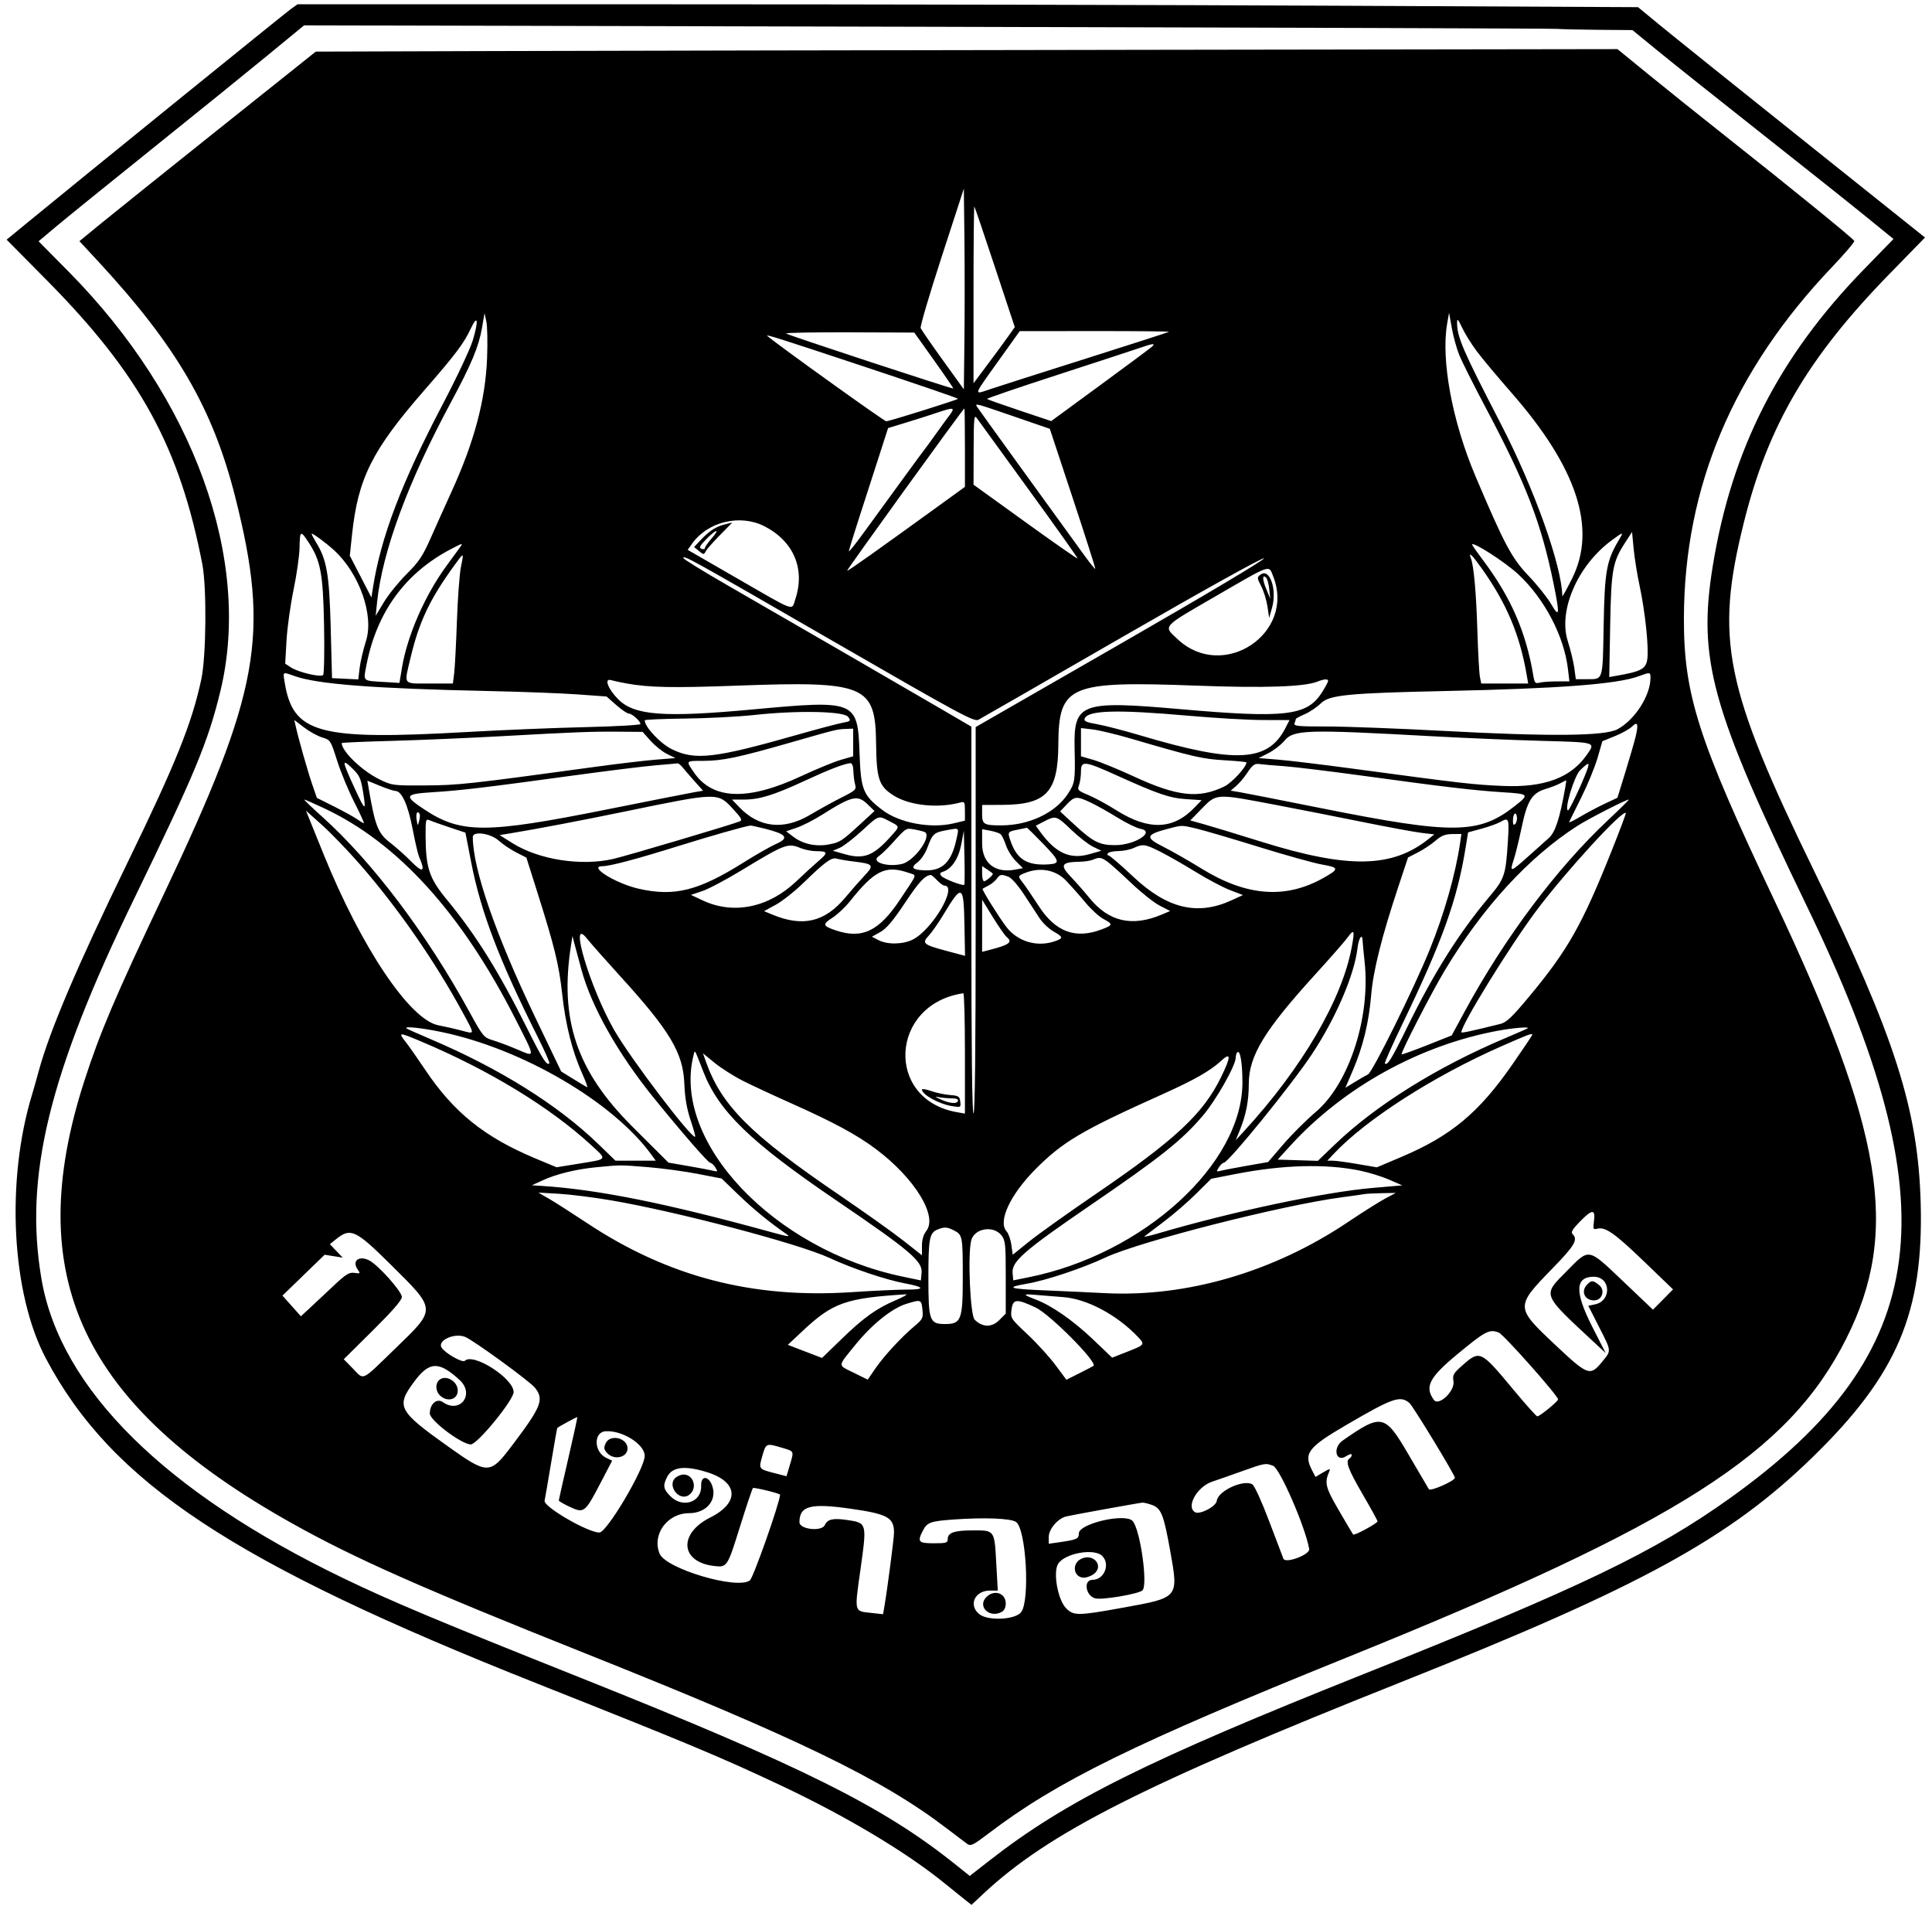 <svg id="svg" version="1.1" xmlns="http://www.w3.org/2000/svg" xmlns:xlink="http://www.w3.org/1999/xlink" width="400" height="395.996" viewBox="0, 0, 400,395.996"><g id="svgg"><path id="path0" d="M60.193 1.891 C 58.982 2.753,17.361 36.491,5.493 46.230 L 1.373 49.611 9.737 58.065 C 28.968 77.503,37.196 92.532,41.889 116.796 C 42.823 121.626,42.699 135.854,41.681 140.601 C 39.704 149.818,36.408 157.994,26.248 178.884 C 16.009 199.935,10.290 213.366,8.037 221.647 C 7.548 223.445,6.933 225.617,6.670 226.474 C 1.169 244.412,2.375 267.757,9.498 281.201 C 23.147 306.967,48.160 323.503,111.457 348.604 C 142.423 360.883,148.966 363.619,161.641 369.582 C 175.122 375.926,187.580 383.364,195.506 389.803 C 197.439 391.374,199.499 393.031,200.083 393.486 L 201.145 394.314 203.465 392.137 C 217.047 379.392,236.707 369.436,290.768 347.927 C 339.767 328.431,358.022 318.437,375.246 301.677 C 392.790 284.605,398.274 271.722,397.657 249.037 C 397.129 229.647,392.340 214.679,375.798 180.723 C 356.987 142.109,355.009 132.342,361.077 108.046 C 366.061 88.094,374.322 74.004,391.155 56.748 L 398.551 49.166 373.205 28.921 C 359.265 17.786,345.897 7.058,343.499 5.079 L 339.139 1.483 276.948 1.186 C 242.744 1.023,180.297 0.890,138.178 0.890 L 61.599 0.890 60.193 1.891 M322.358 5.977 C 323.337 6.055,327.253 6.144,331.059 6.174 L 337.981 6.229 343.295 10.579 C 346.218 12.971,355.818 20.617,364.627 27.570 C 373.437 34.522,383.206 42.294,386.336 44.842 L 392.026 49.473 385.891 55.775 C 368.331 73.812,358.558 92.971,354.627 117.062 C 351.462 136.458,354.253 146.574,374.073 187.542 C 404.151 249.716,400.221 280.050,358.191 310.114 C 342.634 321.242,327.318 328.601,282.612 346.428 C 237.455 364.435,220.698 372.779,204.841 385.153 L 200.774 388.326 197.718 385.878 C 182.802 373.931,165.935 365.540,120.133 347.279 C 90.718 335.551,81.082 331.509,71.209 326.756 C 34.132 308.908,12.483 287.488,8.595 264.806 C 4.955 243.568,10.077 222.482,27.682 186.228 C 40.344 160.153,43.063 153.618,45.619 143.110 C 52.240 115.890,40.156 82.470,14.203 56.230 L 7.988 49.946 11.669 46.854 C 13.694 45.154,22.558 37.976,31.368 30.903 C 40.178 23.831,50.890 15.165,55.172 11.646 L 62.959 5.248 191.769 5.541 C 262.614 5.703,321.379 5.899,322.358 5.977 M102.656 10.570 L 65.380 10.684 45.482 26.559 C 34.538 35.291,23.528 44.119,21.014 46.177 L 16.445 49.919 20.124 53.886 C 36.555 71.601,44.075 84.513,48.732 103.003 C 55.906 131.486,53.797 143.173,33.918 185.095 C 23.836 206.356,20.689 213.750,17.445 223.804 C 4.393 264.255,16.898 290.917,60.340 315.267 C 73.373 322.572,87.193 328.700,121.468 342.372 C 165.040 359.752,182.691 368.300,195.940 378.436 C 197.848 379.896,199.781 381.358,200.237 381.685 C 200.974 382.214,201.458 381.979,204.677 379.529 C 218.865 368.729,234.824 360.894,278.989 343.046 C 347.762 315.255,370.306 300.857,382.252 277.097 C 393.399 254.928,389.963 234.058,367.289 186.207 C 351.569 153.033,348.590 143.724,348.635 127.920 C 348.711 100.751,358.834 76.771,379.295 55.287 C 381.915 52.536,383.992 50.102,383.909 49.877 C 383.741 49.420,371.069 39.110,357.057 28.031 C 351.950 23.993,344.872 18.323,341.327 15.429 L 334.883 10.169 237.408 10.313 C 183.797 10.392,123.159 10.507,102.656 10.570 M199.674 70.362 L 199.555 80.596 195.205 74.564 C 192.813 71.247,190.747 68.250,190.614 67.903 C 190.481 67.557,192.438 60.921,194.964 53.158 L 199.555 39.043 199.674 49.586 C 199.740 55.384,199.740 64.733,199.674 70.362 M206.000 55.326 L 210.101 67.715 208.631 69.786 C 207.823 70.926,205.900 73.540,204.359 75.596 L 201.557 79.335 201.557 60.950 C 201.557 50.839,201.634 42.649,201.728 42.751 C 201.822 42.853,203.744 48.512,206.000 55.326 M100.846 74.082 C 100.506 82.810,98.207 91.440,93.438 101.891 C 92.154 104.705,90.225 108.994,89.151 111.421 C 87.513 115.123,86.716 116.315,84.200 118.818 C 82.551 120.459,80.431 123.078,79.490 124.639 L 77.779 127.475 78.064 124.712 C 79.153 114.161,84.461 99.786,93.370 83.261 C 97.548 75.510,99.133 71.720,99.783 67.929 L 100.314 64.835 100.693 66.567 C 100.902 67.519,100.971 70.901,100.846 74.082 M302.093 73.415 C 302.626 74.761,305.139 79.769,307.676 84.545 C 315.961 100.135,319.116 108.331,321.663 120.871 C 322.972 127.317,322.882 128.026,321.136 125.030 C 320.352 123.685,318.233 121.037,316.427 119.146 C 312.985 115.544,311.452 112.663,305.471 98.554 C 300.663 87.210,298.307 74.483,299.624 66.963 L 300.014 64.739 300.569 67.853 C 300.874 69.566,301.560 72.069,302.093 73.415 M97.892 70.433 C 97.365 72.195,94.570 78.142,91.680 83.648 C 83.103 99.991,78.832 111.236,77.191 121.798 L 76.898 123.685 74.659 119.351 L 72.421 115.017 72.896 110.567 C 74.133 98.993,77.053 93.172,87.818 80.825 C 94.281 73.412,96.026 71.099,97.450 68.058 C 98.901 64.959,99.142 66.253,97.892 70.433 M305.775 72.747 C 306.877 74.216,310.079 78.044,312.891 81.254 C 326.548 96.847,330.656 109.429,325.473 119.784 C 324.372 121.984,323.467 123.613,323.464 123.405 C 323.347 117.062,317.651 101.127,310.685 87.653 C 302.833 72.466,301.662 69.751,301.673 66.771 C 301.676 65.847,301.877 66.054,302.725 67.853 C 303.301 69.077,304.674 71.279,305.775 72.747 M193.377 74.578 C 195.623 77.731,197.417 80.359,197.365 80.416 C 197.215 80.581,163.107 69.365,162.759 69.037 C 162.587 68.875,168.488 68.766,175.871 68.793 L 189.294 68.844 193.377 74.578 M242.010 68.689 C 241.908 68.781,234.116 71.295,224.694 74.276 C 215.273 77.256,206.388 80.092,204.950 80.578 C 201.533 81.732,201.423 82.113,206.600 74.874 L 211.123 68.547 226.659 68.534 C 235.204 68.527,242.112 68.596,242.010 68.689 M178.957 75.902 C 189.711 79.473,198.439 82.465,198.353 82.552 C 198.074 82.831,184.095 87.208,183.484 87.208 C 183.070 87.208,161.548 71.775,158.880 69.564 C 158.314 69.095,161.141 69.987,178.957 75.902 M238.471 71.789 C 238.113 72.118,233.280 75.712,227.730 79.777 L 217.641 87.167 211.092 84.973 C 207.491 83.766,204.458 82.693,204.352 82.587 C 204.247 82.482,210.733 80.263,218.766 77.656 C 226.798 75.049,234.472 72.536,235.818 72.072 C 238.758 71.057,239.335 70.995,238.471 71.789 M210.011 86.238 L 217.353 88.765 222.127 103.197 C 224.753 111.135,226.842 117.689,226.769 117.762 C 226.696 117.835,225.728 116.647,224.619 115.121 C 216.037 103.319,202.557 84.658,202.284 84.205 C 201.813 83.420,201.861 83.433,210.011 86.238 M196.564 85.984 C 195.962 86.780,194.687 88.532,193.730 89.878 C 192.774 91.224,191.750 92.625,191.456 92.992 C 190.973 93.595,187.372 98.520,178.754 110.364 C 177.102 112.634,175.751 114.326,175.751 114.123 C 175.751 113.920,176.631 111.035,177.707 107.711 C 178.783 104.388,180.610 98.731,181.766 95.141 L 183.868 88.614 187.707 87.441 C 189.819 86.796,192.647 85.895,193.993 85.439 C 197.530 84.239,197.836 84.304,196.564 85.984 M199.778 92.660 L 199.778 100.783 195.662 103.765 C 181.556 113.987,175.518 118.269,175.391 118.143 C 175.256 118.007,199.427 84.549,199.666 84.542 C 199.727 84.540,199.778 88.193,199.778 92.660 M213.049 101.446 C 218.653 109.155,223.178 115.532,223.105 115.618 C 223.032 115.704,218.155 112.300,212.267 108.054 L 201.561 100.334 201.582 92.992 C 201.601 86.544,201.680 85.759,202.232 86.541 C 202.577 87.030,207.445 93.737,213.049 101.446 M158.275 108.942 C 164.318 112.040,166.744 117.766,164.667 124.027 C 163.863 126.450,164.951 126.833,152.870 119.870 L 142.379 113.822 143.300 112.527 C 146.546 107.969,153.247 106.365,158.275 108.942 M150.067 108.552 C 148.278 108.977,146.846 109.903,145.077 111.779 L 143.703 113.237 144.704 114.060 C 145.677 114.862,145.716 114.862,146.156 114.060 C 146.404 113.607,147.751 112.086,149.149 110.679 C 150.547 109.271,151.649 108.141,151.597 108.166 C 151.544 108.191,150.856 108.365,150.067 108.552 M147.321 111.473 C 146.561 112.338,145.940 113.232,145.940 113.461 C 145.940 113.689,145.625 113.756,145.241 113.608 C 144.681 113.393,144.876 112.997,146.221 111.620 C 148.324 109.466,149.184 109.351,147.321 111.473 M63.773 112.091 C 66.397 116.055,66.882 118.585,67.091 129.406 C 67.197 134.873,67.109 139.521,66.895 139.735 C 66.378 140.252,61.766 139.162,60.241 138.163 L 59.047 137.380 59.321 132.583 C 59.472 129.945,60.130 125.213,60.783 122.069 C 61.435 118.924,61.992 115.002,62.019 113.352 C 62.077 109.858,62.225 109.751,63.773 112.091 M69.123 113.863 C 74.377 118.635,77.464 127.339,75.784 132.639 C 75.210 134.448,74.614 136.989,74.459 138.284 L 74.178 140.640 71.460 140.509 L 68.743 140.378 68.469 129.922 C 68.179 118.846,67.668 115.886,65.413 112.225 C 64.920 111.424,64.516 110.649,64.516 110.504 C 64.516 110.186,67.352 112.253,69.123 113.863 M335.074 111.943 C 332.601 116.135,332.220 118.320,332.019 129.477 C 331.809 141.104,331.972 140.584,328.533 140.594 L 326.255 140.601 325.953 138.322 C 325.786 137.069,325.172 134.536,324.587 132.694 C 322.576 126.362,326.659 117.008,333.687 111.849 C 336.206 110.000,336.219 110.001,335.074 111.943 M339.441 121.159 C 340.611 126.599,341.404 134.136,341.053 136.477 C 340.752 138.484,339.799 138.994,334.664 139.890 L 333.177 140.150 333.368 129.586 C 333.578 117.934,333.865 116.332,336.453 112.347 L 337.898 110.122 338.229 113.596 C 338.412 115.506,338.957 118.910,339.441 121.159 M95.160 113.408 C 94.824 113.869,93.603 115.541,92.445 117.122 C 87.970 123.238,84.344 131.531,83.228 138.203 L 82.699 141.367 79.503 141.173 C 74.966 140.896,75.197 141.121,75.878 137.629 C 78.002 126.745,83.836 118.706,93.211 113.745 C 95.859 112.344,95.946 112.329,95.160 113.408 M314.371 118.905 C 319.776 123.953,323.829 131.691,324.627 138.487 L 324.928 141.046 322.308 141.052 C 320.867 141.055,319.251 141.175,318.716 141.319 C 317.868 141.546,317.707 141.359,317.458 139.866 C 315.966 130.892,312.824 123.660,307.119 116.065 C 305.834 114.355,304.783 112.858,304.783 112.738 C 304.783 111.949,311.657 116.370,314.371 118.905 M95.431 117.353 C 95.142 118.760,94.768 123.815,94.599 128.587 C 94.431 133.359,94.175 138.215,94.030 139.377 L 93.767 141.491 88.930 141.491 C 83.314 141.491,83.627 141.916,85.001 136.151 C 86.778 128.698,88.961 124.083,93.998 117.130 C 96.090 114.242,96.070 114.239,95.431 117.353 M306.715 117.575 C 311.946 124.932,314.652 131.343,316.106 139.822 L 316.392 141.491 311.533 141.491 L 306.674 141.491 306.400 140.118 C 306.249 139.363,306.010 135.008,305.870 130.441 C 305.629 122.605,305.131 117.108,304.516 115.505 C 303.974 114.093,304.776 114.848,306.715 117.575 M172.314 132.628 C 198.669 147.839,201.678 149.467,202.570 148.998 C 203.114 148.712,216.551 140.986,232.429 131.830 C 249.259 122.125,261.464 115.346,261.695 115.577 C 261.925 115.807,249.560 123.173,232.046 133.238 L 202.002 150.505 202.002 190.491 C 202.002 216.853,201.851 230.478,201.557 230.478 C 201.264 230.478,201.112 216.839,201.112 190.451 L 201.112 150.423 195.884 147.364 C 189.393 143.566,163.089 128.338,150.726 121.220 C 145.650 118.298,141.496 115.735,141.494 115.525 C 141.488 114.859,142.490 115.415,172.314 132.628 M263.578 119.253 C 268.322 131.110,253.223 141.116,243.836 132.335 C 240.801 129.496,240.391 129.961,251.728 123.396 C 263.338 116.673,262.643 116.916,263.578 119.253 M261.000 118.935 C 260.219 119.505,260.224 119.597,261.130 121.373 C 261.648 122.388,262.228 124.276,262.418 125.569 L 262.764 127.920 263.361 125.819 C 264.431 122.050,262.889 117.553,261.000 118.935 M262.786 121.971 L 262.988 123.915 262.157 121.913 C 261.331 119.925,261.330 118.772,262.154 119.596 C 262.391 119.832,262.675 120.901,262.786 121.971 M61.012 139.957 C 65.740 141.637,77.448 142.537,101.224 143.049 C 108.076 143.197,116.359 143.512,119.631 143.748 L 125.580 144.179 127.591 145.950 C 128.698 146.923,129.875 147.720,130.207 147.720 C 130.871 147.720,132.592 149.276,132.592 149.877 C 132.592 150.084,127.436 150.374,121.135 150.522 C 114.833 150.669,103.971 151.114,96.997 151.512 C 65.818 153.288,60.635 151.876,58.918 141.138 C 58.574 138.990,58.463 139.052,61.012 139.957 M341.713 140.327 C 341.713 143.985,338.458 149.047,334.874 150.964 C 332.234 152.376,320.914 152.484,299.042 151.308 C 289.644 150.803,278.760 150.389,274.856 150.389 C 268.566 150.389,267.789 150.309,268.028 149.686 C 268.177 149.298,268.298 148.907,268.298 148.816 C 268.298 148.726,269.151 148.274,270.194 147.813 C 271.237 147.351,272.719 146.345,273.488 145.576 C 275.198 143.866,279.171 143.475,299.221 143.045 C 322.889 142.538,334.835 141.625,339.266 139.987 C 341.658 139.102,341.713 139.110,341.713 140.327 M129.700 141.475 C 134.397 142.330,139.268 142.426,152.716 141.928 C 179.115 140.951,181.245 141.833,181.384 153.800 C 181.471 161.274,181.957 162.733,185.007 164.667 C 188.293 166.751,194.187 167.377,198.776 166.130 C 199.707 165.878,199.778 166.000,199.778 167.868 L 199.778 169.878 197.491 170.427 C 192.679 171.581,186.187 170.361,182.637 167.636 C 178.669 164.590,178.229 163.488,177.962 155.951 C 177.574 145.017,177.244 144.880,155.951 146.849 C 137.411 148.563,131.352 148.111,128.005 144.764 C 125.902 142.661,125.023 140.368,126.479 140.785 C 127.027 140.941,128.476 141.252,129.700 141.475 M274.972 140.958 C 274.972 141.155,274.394 142.228,273.688 143.342 C 270.617 148.184,266.184 148.708,244.439 146.803 C 223.669 144.982,222.272 145.503,222.485 154.988 C 222.635 161.647,222.565 162.105,221.065 164.370 C 218.465 168.295,213.024 170.857,207.284 170.857 C 203.688 170.857,203.337 170.645,203.337 168.473 L 203.338 166.630 207.453 166.613 C 216.638 166.576,219.050 164.002,219.115 154.167 C 219.198 141.821,221.254 140.945,247.831 141.935 C 261.787 142.455,270.051 142.177,272.758 141.097 C 274.137 140.546,274.972 140.494,274.972 140.958 M175.589 148.387 C 176.211 149.232,176.147 149.296,174.329 149.645 C 173.276 149.847,169.210 150.925,165.295 152.040 C 147.865 157.006,143.861 157.466,139.030 155.053 C 136.669 153.874,133.472 150.450,133.484 149.115 C 133.486 148.960,137.240 148.793,141.827 148.746 C 146.414 148.699,152.870 148.364,156.174 148.003 C 165.084 147.028,174.730 147.219,175.589 148.387 M246.058 148.160 C 251.561 148.647,258.519 149.047,261.522 149.050 L 266.981 149.055 266.126 150.723 C 262.518 157.759,255.817 158.095,236.095 152.232 C 232.700 151.222,228.659 150.176,227.115 149.907 C 224.924 149.526,224.364 149.273,224.563 148.754 C 225.229 147.018,231.270 146.851,246.058 148.160 M66.717 152.660 C 68.409 153.166,68.461 153.247,69.797 157.461 C 70.544 159.819,72.148 163.697,73.361 166.080 C 74.574 168.462,75.464 170.412,75.338 170.412 C 75.212 170.412,74.578 170.036,73.929 169.577 C 73.279 169.118,71.140 167.937,69.175 166.952 L 65.602 165.161 64.630 162.336 C 63.699 159.630,61.777 152.856,61.208 150.274 L 60.937 149.046 62.967 150.595 C 64.083 151.447,65.771 152.376,66.717 152.660 M338.628 152.530 C 338.349 153.677,337.389 156.984,336.496 159.878 L 334.872 165.139 332.175 166.410 C 330.691 167.109,328.399 168.328,327.080 169.118 C 325.762 169.909,324.768 170.373,324.872 170.150 C 324.975 169.927,326.121 167.616,327.419 165.014 C 328.716 162.413,330.222 158.744,330.765 156.861 L 331.753 153.437 334.369 152.374 C 335.807 151.790,337.396 150.899,337.900 150.396 C 339.061 149.235,339.276 149.866,338.628 152.530 M176.641 153.695 L 176.641 156.555 174.082 157.294 C 172.675 157.701,168.992 159.214,165.898 160.658 C 154.862 165.808,147.580 165.573,143.706 159.943 C 141.968 157.415,141.894 157.510,145.606 157.501 C 149.609 157.491,152.785 156.826,163.515 153.751 C 173.262 150.958,173.277 150.954,175.195 150.886 L 176.641 150.834 176.641 153.695 M234.112 152.887 C 247.009 156.669,248.949 157.118,253.504 157.377 C 256.012 157.520,258.065 157.721,258.065 157.826 C 258.065 158.773,255.056 162.043,253.484 162.804 C 248.165 165.378,243.729 164.884,234.705 160.712 C 231.524 159.241,227.770 157.704,226.363 157.297 L 223.804 156.555 223.804 153.634 L 223.804 150.712 226.214 150.995 C 227.539 151.151,231.093 152.002,234.112 152.887 M134.709 153.363 C 135.625 154.388,137.155 155.609,138.110 156.078 L 139.847 156.930 135.886 157.243 C 133.707 157.416,128.320 158.048,123.915 158.649 C 96.889 162.335,94.943 162.549,88.098 162.587 C 81.342 162.624,81.147 162.599,78.551 161.326 C 74.942 159.556,70.745 155.520,70.745 153.819 C 70.745 153.723,75.400 153.519,81.090 153.365 C 86.780 153.211,96.941 152.779,103.671 152.404 C 119.291 151.535,122.407 151.415,128.258 151.463 L 133.045 151.502 134.709 153.363 M296.774 152.419 C 303.259 152.776,313.320 153.198,319.132 153.357 C 330.594 153.670,330.370 153.602,328.543 156.237 C 325.245 160.996,319.740 163.050,311.235 162.695 C 305.083 162.439,302.819 162.178,280.089 159.116 C 273.726 158.259,266.736 157.416,264.556 157.243 L 260.591 156.929 262.608 155.904 C 263.718 155.340,265.177 154.219,265.852 153.413 C 267.847 151.027,270.119 150.954,296.774 152.419 M75.149 163.829 C 75.844 168.039,75.642 167.987,73.534 163.410 C 70.786 157.445,70.705 156.916,72.860 158.986 C 74.420 160.485,74.691 161.060,75.149 163.829 M141.384 158.918 C 141.810 159.449,142.923 160.738,143.859 161.784 L 145.560 163.685 143.859 163.970 C 142.923 164.127,134.722 165.744,125.633 167.563 C 100.494 172.595,95.435 172.589,87.785 167.516 C 83.587 164.732,83.777 164.357,89.562 163.994 C 95.408 163.627,100.540 163.018,118.354 160.578 C 125.573 159.589,133.382 158.622,135.706 158.429 C 138.031 158.236,140.085 158.050,140.271 158.016 C 140.457 157.981,140.958 158.387,141.384 158.918 M176.685 159.622 C 176.709 160.539,176.872 161.791,177.047 162.403 C 177.340 163.430,177.125 163.635,174.221 165.094 C 172.493 165.963,169.586 167.564,167.760 168.654 C 162.310 171.906,157.169 171.367,153.083 167.114 L 151.550 165.517 154.003 165.517 C 157.237 165.517,160.168 164.612,166.630 161.618 C 171.721 159.259,174.871 158.048,176.085 157.983 C 176.429 157.965,176.658 158.590,176.685 159.622 M231.146 160.485 C 239.720 164.366,242.122 165.190,245.524 165.419 L 248.778 165.638 247.304 167.174 C 242.877 171.783,237.804 171.947,231.074 167.696 C 229.196 166.511,226.608 165.105,225.323 164.572 C 223.155 163.674,223.017 163.527,223.396 162.529 C 223.620 161.938,223.804 160.651,223.804 159.669 C 223.804 157.421,224.561 157.505,231.146 160.485 M265.851 158.604 C 268.053 158.762,275.562 159.676,282.536 160.634 C 298.959 162.889,305.256 163.631,311.123 164.002 C 316.605 164.348,316.685 164.436,313.683 166.809 C 306.221 172.707,300.954 172.774,273.637 167.316 C 265.195 165.629,257.502 164.118,256.543 163.959 L 254.799 163.669 255.927 162.702 C 256.547 162.170,257.523 161.034,258.094 160.178 C 259.377 158.256,259.737 158.001,260.915 158.177 C 261.427 158.253,263.648 158.445,265.851 158.604 M328.063 160.733 C 326.887 163.627,324.888 167.742,324.658 167.742 C 323.786 167.742,325.916 160.638,327.145 159.446 C 329.210 157.442,329.331 157.612,328.063 160.733 M81.869 163.730 C 83.172 163.757,84.453 166.574,85.412 171.524 C 85.933 174.216,86.534 176.819,86.747 177.308 C 88.165 180.571,87.586 180.852,84.965 178.172 C 83.874 177.056,81.943 175.340,80.675 174.359 C 78.268 172.496,77.639 170.882,76.337 163.226 L 76.061 161.603 78.631 162.659 C 80.045 163.241,81.502 163.722,81.869 163.730 M324.081 162.959 C 322.920 169.493,322.010 172.283,320.646 173.494 C 319.875 174.178,317.865 175.974,316.180 177.483 C 312.705 180.597,312.511 180.628,313.412 177.924 C 313.769 176.851,314.500 173.871,315.037 171.301 C 316.192 165.763,317.187 164.160,319.982 163.327 C 321.044 163.011,322.414 162.481,323.026 162.150 C 323.637 161.819,324.183 161.540,324.238 161.531 C 324.293 161.521,324.223 162.164,324.081 162.959 M151.712 167.402 C 153.506 169.341,153.752 169.795,153.136 170.039 C 151.336 170.753,129.843 177.132,127.030 177.788 C 120.370 179.341,111.587 177.979,106.118 174.546 L 103.448 172.870 105.673 172.502 C 111.417 171.552,120.339 169.852,129.477 167.968 C 148.632 164.017,148.581 164.018,151.712 167.402 M264.294 166.649 C 268.576 167.462,276.485 169.019,281.869 170.109 C 287.253 171.199,292.848 172.233,294.304 172.407 L 296.950 172.722 295.861 173.600 C 288.294 179.702,279.195 179.872,261.174 174.249 C 256.160 172.684,250.793 171.050,249.248 170.619 L 246.439 169.833 248.581 167.634 C 251.942 164.182,251.454 164.212,264.294 166.649 M179.608 166.480 L 181.060 167.887 178.112 170.596 C 174.212 174.179,173.913 174.371,171.522 174.817 C 168.920 175.303,166.207 174.708,164.261 173.224 L 162.765 172.083 164.934 171.348 C 166.127 170.945,168.484 169.742,170.173 168.675 C 176.382 164.754,177.547 164.483,179.608 166.480 M225.806 166.131 C 227.030 166.708,229.520 168.106,231.340 169.236 C 233.161 170.367,235.322 171.419,236.144 171.573 C 239.291 172.163,234.950 174.950,230.883 174.950 C 227.648 174.950,226.336 174.295,222.524 170.780 L 219.482 167.975 220.851 166.524 C 222.481 164.796,222.907 164.762,225.806 166.131 M67.095 167.309 C 82.335 174.450,95.518 188.955,106.667 210.847 C 110.951 219.259,110.932 218.863,106.962 217.183 C 105.274 216.468,103.038 215.631,101.993 215.322 C 100.170 214.782,99.974 214.541,97.145 209.382 C 88.270 193.194,77.050 178.346,66.633 169.005 C 64.494 167.087,62.863 165.517,63.008 165.517 C 63.154 165.517,64.993 166.323,67.095 167.309 M332.933 169.763 C 322.313 179.717,311.487 194.169,303.221 209.427 L 300.558 214.341 295.444 216.370 C 292.632 217.486,290.267 218.335,290.189 218.257 C 289.929 217.998,296.403 205.411,299.121 200.890 C 306.996 187.791,316.480 177.456,326.585 170.960 C 328.823 169.522,336.646 165.517,337.219 165.517 C 337.353 165.517,335.424 167.428,332.933 169.763 M74.461 178.865 C 82.349 187.889,90.039 198.964,95.812 209.611 C 98.356 214.304,98.372 214.078,95.551 213.328 C 94.266 212.986,92.112 212.496,90.765 212.240 C 84.859 211.114,74.801 196.124,66.976 176.785 L 63.344 167.807 66.666 170.778 C 68.493 172.412,72.001 176.051,74.461 178.865 M86.889 168.521 C 86.987 168.704,86.935 169.355,86.772 169.967 C 86.488 171.034,86.467 171.020,86.252 169.633 C 86.050 168.332,86.432 167.666,86.889 168.521 M313.720 170.552 C 313.373 170.899,313.237 170.717,313.237 169.907 C 313.237 168.440,313.860 167.813,314.053 169.086 C 314.135 169.627,313.985 170.286,313.720 170.552 M333.645 176.200 C 327.552 191.456,324.603 196.668,316.651 206.229 C 313.016 210.600,311.920 211.640,310.610 211.964 C 304.312 213.521,302.558 213.894,302.558 213.673 C 302.558 212.107,312.577 195.875,318.081 188.522 C 324.053 180.545,335.923 167.588,336.620 168.284 C 336.693 168.358,335.355 171.920,333.645 176.200 M184.191 170.012 C 186.366 171.145,186.360 170.999,184.335 173.250 C 180.797 177.184,178.800 177.935,174.871 176.810 L 172.433 176.112 173.823 175.527 C 174.587 175.206,176.651 173.623,178.409 172.010 C 182.038 168.680,181.796 168.763,184.191 170.012 M221.773 171.752 C 223.306 173.224,225.338 174.806,226.289 175.269 L 228.018 176.110 225.577 176.809 C 221.535 177.966,218.546 176.600,215.310 172.118 L 214.454 170.933 216.126 170.063 C 218.578 168.787,218.734 168.834,221.773 171.752 M93.008 171.247 L 96.361 172.364 97.566 178.561 C 99.551 188.767,103.336 198.704,111.264 214.520 C 112.746 217.476,113.859 219.993,113.739 220.114 C 113.199 220.653,112.344 219.298,108.994 212.594 C 103.219 201.038,98.509 193.502,92.517 186.232 C 88.843 181.774,88.146 179.666,88.114 172.922 C 88.099 169.753,88.171 169.459,88.877 169.778 C 89.305 169.971,91.164 170.632,93.008 171.247 M312.180 174.305 C 311.753 181.097,311.482 181.919,308.482 185.482 C 302.141 193.015,296.877 201.353,291.393 212.547 C 288.113 219.243,287.245 220.653,286.723 220.131 C 286.612 220.019,288.246 216.345,290.355 211.966 C 298.681 194.679,301.671 186.339,303.439 175.475 L 303.954 172.307 306.705 171.555 C 308.217 171.141,309.956 170.522,310.567 170.178 C 312.428 169.133,312.495 169.304,312.180 174.305 M158.474 171.570 C 162.847 172.677,163.438 173.476,160.759 174.658 C 159.581 175.179,156.493 176.937,153.897 178.567 C 144.591 184.409,139.611 185.651,132.235 183.971 C 127.492 182.891,121.701 179.310,124.697 179.310 C 126.269 179.310,131.752 177.855,140.607 175.087 C 147.144 173.044,154.170 171.047,155.359 170.895 C 155.523 170.874,156.924 171.177,158.474 171.570 M247.720 171.525 C 249.250 171.886,255.056 173.592,260.623 175.316 C 266.190 177.041,272.100 178.686,273.755 178.973 C 277.314 179.589,277.322 179.894,273.833 181.831 C 266.039 186.157,257.982 185.499,248.721 179.779 C 246.151 178.192,242.600 176.165,240.828 175.274 C 237.079 173.390,237.207 172.784,241.602 171.618 C 244.809 170.768,244.525 170.772,247.720 171.525 M191.611 172.330 C 192.765 173.484,189.156 178.301,186.726 178.849 C 183.631 179.547,180.243 178.430,181.911 177.262 C 182.455 176.881,183.645 175.749,184.554 174.746 C 187.746 171.227,187.505 171.374,189.511 171.740 C 190.527 171.926,191.472 172.192,191.611 172.330 M198.002 173.801 C 197.013 178.371,195.152 180.243,191.675 180.169 C 188.930 180.110,188.429 179.644,189.925 178.538 C 190.681 177.979,191.567 176.666,192.018 175.436 C 193.057 172.605,193.387 172.308,195.996 171.850 C 198.733 171.370,198.564 171.206,198.002 173.801 M216.034 174.728 C 219.421 178.238,219.558 178.764,217.130 178.926 C 212.648 179.223,210.531 177.912,209.193 174.010 C 208.577 172.213,208.622 172.148,210.785 171.728 C 211.705 171.550,212.519 171.381,212.593 171.353 C 212.667 171.324,214.215 172.843,216.034 174.728 M207.157 172.670 C 207.423 172.889,207.918 173.910,208.257 174.939 C 208.597 175.967,209.529 177.463,210.328 178.263 L 211.782 179.717 210.186 180.016 C 206.006 180.800,203.337 178.679,203.337 174.572 L 203.337 171.647 205.006 171.959 C 205.923 172.131,206.891 172.450,207.157 172.670 M199.645 183.151 C 199.348 183.448,195.389 181.923,194.887 181.318 C 194.507 180.859,194.585 180.658,195.226 180.455 C 197.019 179.886,198.456 177.748,199.012 174.823 L 199.555 171.969 199.680 177.479 C 199.749 180.510,199.733 183.062,199.645 183.151 M103.257 174.011 C 104.096 174.768,105.728 175.869,106.883 176.459 L 108.982 177.531 111.198 184.539 C 114.838 196.051,115.733 199.711,116.395 205.784 C 117.085 212.124,118.504 217.744,120.557 222.272 C 121.289 223.885,121.738 225.140,121.555 225.061 C 121.372 224.981,120.090 224.216,118.706 223.359 L 116.189 221.802 110.817 210.606 C 102.637 193.562,97.887 179.838,97.887 173.255 C 97.887 171.973,101.570 172.492,103.257 174.011 M302.292 174.527 C 301.339 181.023,298.989 189.257,295.971 196.670 C 292.658 204.808,284.172 221.946,283.225 222.412 C 282.724 222.658,281.466 223.382,280.431 224.020 L 278.548 225.180 280.099 221.557 C 282.194 216.663,283.408 211.678,283.880 206.037 C 284.304 200.964,286.050 193.985,289.483 183.635 L 291.518 177.504 293.590 176.439 C 294.729 175.853,296.363 174.766,297.219 174.023 C 298.416 172.985,299.215 172.668,300.673 172.654 L 302.569 172.636 302.292 174.527 M165.671 175.528 C 166.550 175.895,168.042 176.196,168.988 176.196 C 171.380 176.196,171.482 176.517,169.601 178.108 C 168.701 178.869,166.563 180.824,164.850 182.451 C 159.116 187.900,151.862 189.378,145.495 186.395 L 143.048 185.249 145.391 184.466 C 146.680 184.035,150.385 182.072,153.623 180.103 C 162.437 174.745,163.148 174.474,165.671 175.528 M240.267 176.330 C 241.858 177.131,245.161 179.019,247.608 180.525 C 250.056 182.031,253.247 183.718,254.701 184.273 L 257.343 185.283 254.923 186.389 C 247.906 189.598,241.654 188.089,234.640 181.494 C 232.061 179.069,229.758 177.086,229.521 177.086 C 229.285 177.086,229.215 176.885,229.366 176.641 C 229.517 176.396,230.480 176.187,231.506 176.176 C 232.531 176.165,233.971 175.881,234.705 175.544 C 236.639 174.659,237.068 174.720,240.267 176.330 M176.863 178.352 C 180.838 178.826,181.033 179.091,178.994 181.253 C 178.040 182.265,176.282 184.269,175.087 185.708 C 170.777 190.897,166.216 191.966,159.809 189.289 L 158.187 188.611 160.628 187.281 C 161.971 186.549,164.572 184.488,166.407 182.701 C 170.884 178.341,172.175 177.413,173.287 177.755 C 173.786 177.909,175.395 178.177,176.863 178.352 M229.156 178.275 C 229.761 178.685,231.985 180.671,234.098 182.690 C 236.211 184.709,238.914 186.861,240.104 187.472 L 242.269 188.584 240.607 189.290 C 234.396 191.926,229.575 190.827,225.528 185.851 C 224.493 184.578,222.757 182.606,221.671 181.467 C 219.392 179.078,219.754 178.449,223.441 178.389 C 224.497 178.372,225.762 178.186,226.251 177.976 C 227.560 177.413,227.940 177.453,229.156 178.275 M205.562 180.887 C 205.562 181.209,204.130 182.425,203.750 182.425 C 203.523 182.425,203.337 181.720,203.337 180.857 L 203.337 179.290 204.449 180.019 C 205.061 180.420,205.562 180.810,205.562 180.887 M188.143 180.689 C 189.865 181.289,190.103 180.565,186.318 186.253 C 181.983 192.768,178.495 194.433,173.036 192.594 C 170.330 191.682,170.230 191.329,172.302 190.011 C 173.342 189.349,174.977 187.822,175.934 186.617 C 181.088 180.133,183.370 179.025,188.143 180.689 M220.731 182.314 C 221.837 183.476,223.660 185.535,224.783 186.890 C 225.906 188.245,227.547 189.742,228.429 190.217 C 230.468 191.315,230.444 191.491,228.128 192.376 C 222.672 194.459,218.537 192.930,215.049 187.541 C 213.782 185.584,212.307 183.422,211.771 182.737 C 210.690 181.354,210.699 181.314,212.252 180.694 C 215.371 179.449,218.591 180.064,220.731 182.314 M193.993 182.202 C 194.568 182.814,195.254 183.318,195.517 183.322 C 198.359 183.362,193.094 192.385,189.005 194.482 C 186.989 195.515,183.752 195.577,181.895 194.617 L 180.519 193.905 182.251 192.941 C 183.523 192.233,184.880 190.630,187.370 186.894 C 190.290 182.513,191.432 181.275,192.692 181.121 C 192.833 181.104,193.419 181.591,193.993 182.202 M208.814 181.503 C 209.430 181.737,210.818 183.326,212.021 185.174 C 213.187 186.966,214.652 189.199,215.276 190.136 C 215.900 191.073,217.172 192.275,218.102 192.806 C 220.158 193.979,220.193 194.214,218.399 194.840 C 214.742 196.114,210.705 194.930,208.370 191.897 C 206.852 189.926,203.240 184.143,203.430 183.987 C 203.501 183.928,204.060 183.621,204.672 183.304 C 205.284 182.988,206.046 182.360,206.366 181.909 C 207.029 180.975,207.305 180.929,208.814 181.503 M199.678 191.405 L 199.801 197.865 195.930 196.831 C 191.144 195.553,190.806 195.258,192.303 193.663 C 192.937 192.988,194.299 191.034,195.331 189.321 C 199.190 182.916,199.520 183.074,199.678 191.405 M208.432 193.975 C 209.701 195.028,208.994 195.571,205.006 196.604 L 203.337 197.036 203.337 191.640 L 203.337 186.244 205.540 189.824 C 206.752 191.792,208.053 193.661,208.432 193.975 M128.290 201.944 C 138.745 213.432,141.430 217.925,141.687 224.363 C 141.802 227.256,142.191 229.521,142.967 231.833 C 143.579 233.657,144.014 235.218,143.933 235.301 C 143.318 235.927,130.599 219.207,127.208 213.314 C 122.181 204.578,117.629 189.376,121.504 194.266 C 122.258 195.217,125.312 198.673,128.290 201.944 M279.859 196.087 C 277.849 206.917,269.614 221.007,257.676 234.038 L 255.842 236.040 256.658 234.038 C 257.989 230.773,258.541 227.941,258.552 224.322 C 258.569 218.536,261.780 213.269,272.399 201.611 C 275.435 198.278,278.393 194.902,278.972 194.110 C 280.379 192.186,280.523 192.507,279.859 196.087 M120.400 200.802 C 122.485 208.432,127.960 218.127,135.313 227.209 C 141.142 234.408,146.622 240.708,147.056 240.710 C 147.304 240.711,147.772 241.139,148.098 241.660 C 148.648 242.541,148.616 242.590,147.645 242.346 C 147.070 242.202,144.756 241.766,142.502 241.377 L 138.403 240.669 130.951 233.241 C 119.370 221.697,115.786 211.070,118.241 195.551 L 118.522 193.771 118.926 195.328 C 119.148 196.185,119.811 198.648,120.400 200.802 M282.115 194.772 C 282.128 195.200,282.314 197.152,282.528 199.110 C 283.781 210.585,279.312 224.332,272.430 230.167 C 270.468 231.832,267.441 234.849,265.704 236.872 L 262.545 240.551 258.170 241.317 C 255.764 241.738,253.334 242.203,252.772 242.351 C 251.822 242.599,251.791 242.550,252.344 241.665 C 252.671 241.141,253.141 240.699,253.388 240.683 C 254.378 240.619,267.418 224.556,271.601 218.249 C 276.543 210.798,280.395 201.849,281.053 196.291 C 281.308 194.136,282.062 193.057,282.115 194.772 M199.778 218.040 L 199.778 230.519 198.109 230.225 C 183.160 227.595,184.232 207.833,199.444 205.610 C 199.627 205.584,199.778 211.177,199.778 218.040 M91.349 213.618 C 108.093 217.079,126.919 228.075,134.879 239.043 L 135.767 240.267 131.595 240.267 L 127.424 240.267 123.863 236.819 C 115.535 228.755,103.488 221.217,89.210 215.134 C 86.518 213.987,84.232 212.966,84.131 212.865 C 83.657 212.395,87.238 212.768,91.349 213.618 M316.314 212.844 C 316.212 212.934,314.127 213.854,311.680 214.888 C 297.587 220.842,284.908 228.742,276.464 236.830 L 272.839 240.302 268.681 240.173 L 264.523 240.044 267.162 237.152 C 278.217 225.037,294.082 216.281,310.323 213.331 C 313.354 212.780,316.695 212.509,316.314 212.844 M87.222 215.604 C 101.216 221.501,113.729 229.111,122.247 236.907 C 125.767 240.128,125.887 239.905,120.132 240.838 L 115.237 241.632 110.900 239.821 C 100.280 235.386,93.935 230.277,87.968 221.357 C 86.495 219.155,84.703 216.602,83.987 215.684 C 82.384 213.632,82.534 213.628,87.222 215.604 M317.241 214.209 C 317.241 214.316,315.393 217.069,313.134 220.327 C 306.209 230.317,300.443 235.126,290.168 239.480 L 285.060 241.645 281.050 240.956 C 278.845 240.577,276.537 240.267,275.923 240.267 L 274.806 240.267 276.113 238.873 C 282.788 231.755,296.724 222.808,310.790 216.612 C 316.473 214.108,317.241 213.822,317.241 214.209 M145.600 221.806 C 148.796 230.022,155.307 236.347,172.859 248.287 C 188.410 258.865,191.023 261.073,190.804 263.450 L 190.656 265.054 186.874 264.263 C 160.172 258.676,139.090 236.390,143.580 218.498 C 143.897 217.235,143.689 216.894,145.600 221.806 M257.232 224.027 C 257.262 240.957,236.761 259.636,212.903 264.417 L 209.789 265.042 209.649 263.524 C 209.429 261.143,212.010 258.889,225.584 249.608 C 240.383 239.490,244.646 236.099,249.033 230.957 C 251.769 227.751,255.840 220.563,255.840 218.939 C 255.840 218.515,255.986 218.022,256.164 217.844 C 256.756 217.253,257.225 219.971,257.232 224.027 M153.867 223.762 C 155.747 224.707,160.289 226.820,163.960 228.457 C 172.638 232.328,177.456 234.936,181.386 237.892 C 189.396 243.915,194.199 251.739,191.777 254.818 C 191.188 255.567,190.879 256.627,190.879 257.902 L 190.879 259.845 186.986 256.782 C 184.844 255.098,178.888 250.860,173.749 247.363 C 155.364 234.855,149.351 228.838,146.140 219.736 L 145.545 218.051 147.997 220.047 C 149.345 221.146,151.986 222.817,153.867 223.762 M252.776 223.034 C 249.060 230.603,243.348 235.920,226.799 247.213 C 221.114 251.092,214.935 255.498,213.068 257.003 L 209.673 259.740 209.395 257.711 C 209.242 256.595,208.790 255.322,208.392 254.881 C 206.555 252.852,209.166 247.271,214.423 241.994 C 220.074 236.320,223.955 234.031,240.640 226.532 C 247.262 223.556,250.551 221.686,252.781 219.628 C 254.905 217.668,254.904 218.698,252.776 223.034 M190.879 225.535 C 190.879 226.591,194.406 228.541,197.097 228.971 C 198.926 229.263,198.956 229.247,198.812 228.049 C 198.680 226.949,198.467 226.813,196.663 226.672 C 195.562 226.586,193.810 226.215,192.770 225.847 C 191.730 225.479,190.879 225.339,190.879 225.535 M197.034 227.358 C 198.023 227.362,198.454 227.549,198.327 227.920 C 198.103 228.577,196.527 228.412,194.661 227.536 C 193.500 226.991,193.471 226.938,194.438 227.131 C 195.050 227.252,196.218 227.354,197.034 227.358 M134.149 241.604 C 137.086 241.842,141.718 242.468,144.442 242.996 L 149.397 243.955 152.905 247.339 C 155.998 250.323,159.352 253.066,162.863 255.482 C 163.741 256.086,163.159 256.016,159.956 255.133 C 138.138 249.116,123.875 246.240,112.125 245.487 L 110.122 245.359 112.257 244.377 C 115.197 243.024,119.214 242.037,123.455 241.625 C 128.565 241.129,128.299 241.130,134.149 241.604 M281.558 242.322 C 283.345 242.685,286.048 243.521,287.565 244.180 L 290.323 245.377 284.240 245.901 C 274.167 246.768,255.052 250.822,239.630 255.360 C 237.934 255.860,236.733 256.113,236.961 255.923 C 237.188 255.734,238.967 254.386,240.913 252.928 C 242.858 251.471,245.872 248.868,247.609 247.144 L 250.768 244.010 255.862 243.017 C 265.615 241.115,274.447 240.876,281.558 242.322 M126.467 248.468 C 140.138 250.790,165.405 257.452,171.746 260.406 C 176.350 262.550,183.411 264.931,187.319 265.657 C 191.451 266.424,191.627 266.965,187.742 266.955 C 185.919 266.951,180.775 267.188,176.312 267.483 C 155.727 268.841,138.229 264.263,121.468 253.135 C 118.409 251.104,114.905 248.865,113.682 248.158 L 111.457 246.873 115.684 247.114 C 118.009 247.246,122.861 247.855,126.467 248.468 M286.775 248.115 C 285.562 248.761,282.060 250.972,278.992 253.030 C 263.640 263.325,245.646 268.568,228.699 267.683 C 225.640 267.523,220.083 267.267,216.352 267.114 C 208.837 266.806,208.059 266.513,212.658 265.724 C 216.591 265.050,224.137 262.531,228.838 260.323 C 235.904 257.005,265.477 249.473,277.864 247.837 C 280.067 247.546,282.169 247.249,282.536 247.176 C 282.903 247.104,284.503 247.021,286.092 246.993 L 288.981 246.941 286.775 248.115 M330.010 252.825 C 329.793 254.442,329.850 254.569,330.696 254.348 C 332.358 253.914,334.285 255.263,340.378 261.127 L 346.385 266.908 344.306 269.009 L 342.227 271.109 336.075 265.260 C 328.693 258.242,329.118 258.322,324.431 263.070 C 319.302 268.266,319.060 267.647,330.290 278.092 L 332.437 280.089 329.691 274.707 C 325.991 267.452,326.076 264.294,329.971 264.294 C 333.488 264.294,333.730 269.274,330.249 270.005 L 328.839 270.300 331.049 274.650 C 333.685 279.836,333.657 279.512,331.672 281.934 C 329.211 284.938,328.755 284.769,321.886 278.292 C 313.692 270.566,313.691 270.512,321.534 262.452 C 326.016 257.845,326.736 256.613,325.603 255.481 C 325.184 255.062,325.542 254.461,327.236 252.742 C 329.687 250.254,330.352 250.273,330.010 252.825 M197.521 254.711 C 199.282 255.622,199.333 255.892,199.333 264.413 C 199.333 273.216,199.007 274.082,195.696 274.082 C 192.445 274.082,192.214 273.446,192.214 264.487 C 192.214 256.335,192.433 255.193,194.134 254.508 C 195.532 253.945,196.105 253.979,197.521 254.711 M207.352 255.731 C 208.149 256.745,208.231 257.552,208.231 264.388 L 208.231 271.926 206.879 273.279 C 205.334 274.823,203.397 274.785,201.790 273.178 C 200.869 272.257,200.327 259.681,201.082 256.766 C 201.734 254.251,205.675 253.600,207.352 255.731 M80.819 261.702 C 90.458 271.258,90.434 270.831,81.793 279.195 C 74.631 286.126,75.458 285.739,73.052 283.287 L 71.170 281.369 77.187 275.411 C 81.236 271.401,83.204 269.137,83.204 268.487 C 83.204 267.351,78.336 261.891,76.456 260.919 C 74.327 259.818,72.802 260.996,74.050 262.778 C 74.651 263.636,74.616 263.675,73.387 263.495 C 72.277 263.332,71.618 263.748,68.856 266.357 C 67.078 268.036,64.874 270.100,63.959 270.942 L 62.295 272.473 60.387 270.335 L 58.478 268.197 62.845 263.966 L 67.212 259.735 69.083 260.034 L 70.954 260.333 69.626 258.940 L 68.298 257.547 69.633 256.473 C 72.579 254.103,73.670 254.613,80.819 261.702 M328.619 265.883 C 327.239 267.262,328.056 269.188,330.021 269.188 C 331.710 269.188,332.410 267.097,331.080 266.021 C 329.823 265.003,329.516 264.986,328.619 265.883 M185.504 269.127 C 181.444 270.859,178.846 272.719,174.194 277.227 L 170.189 281.106 166.649 279.746 L 163.110 278.387 166.276 275.421 C 172.415 269.670,175.174 268.699,187.542 267.932 C 188.031 267.902,187.114 268.439,185.504 269.127 M220.126 268.510 C 225.040 268.873,231.218 272.156,235.563 276.712 C 237.109 278.334,237.081 278.372,233.249 279.872 L 230.256 281.044 226.381 277.344 C 222.208 273.358,217.729 270.241,214.349 268.971 C 211.651 267.957,211.690 267.796,214.572 268.059 C 215.857 268.176,218.356 268.379,220.126 268.510 M190.977 271.079 C 191.156 272.841,191.046 273.074,189.355 274.496 C 186.601 276.814,183.041 280.665,181.253 283.261 L 179.649 285.590 176.810 284.190 C 173.366 282.492,173.348 283.023,176.998 278.500 C 180.484 274.180,184.643 270.826,187.666 269.896 C 190.686 268.967,190.766 268.996,190.977 271.079 M214.405 270.653 C 217.360 272.034,227.243 281.985,226.406 282.737 C 226.321 282.813,225.022 283.492,223.518 284.245 L 220.786 285.615 218.527 282.578 C 217.285 280.907,214.675 278.042,212.728 276.210 C 209.205 272.896,209.189 272.871,209.439 271.012 C 209.725 268.874,210.481 268.820,214.405 270.653 M310.296 275.844 C 311.310 276.229,322.581 288.920,322.581 289.676 C 322.581 290.095,318.755 293.221,318.279 293.192 C 318.075 293.179,315.907 290.760,313.459 287.817 C 306.524 279.474,306.422 279.424,302.741 282.665 C 300.902 284.283,300.712 284.625,300.926 285.942 C 301.252 287.953,297.877 291.156,296.874 289.786 C 294.905 287.094,295.895 285.157,301.694 280.357 C 307.551 275.508,308.333 275.097,310.296 275.844 M96.253 276.723 C 97.900 277.349,109.712 285.939,110.763 287.275 C 112.683 289.716,112.107 291.168,106.025 299.216 C 101.432 305.295,101.017 305.300,92.705 299.382 C 82.468 292.092,81.966 291.148,85.660 286.131 C 88.859 281.786,90.805 281.686,95.142 285.648 C 98.372 288.598,95.256 292.749,91.687 290.249 C 90.432 289.370,88.988 290.627,88.988 292.598 C 88.988 294.042,95.566 298.999,97.483 298.999 C 98.830 298.999,106.340 289.816,106.340 288.169 C 106.340 285.326,97.969 279.962,96.236 281.695 C 95.754 282.177,92.140 280.118,91.419 278.951 C 90.520 277.496,94.029 275.877,96.253 276.723 M90.857 285.740 C 90.070 286.526,90.207 288.078,91.136 288.919 C 92.679 290.315,94.772 289.701,94.772 287.853 C 94.772 285.855,92.154 284.442,90.857 285.740 M291.814 290.434 C 292.532 291.040,301.224 305.326,301.224 305.900 C 301.224 306.547,296.138 308.786,295.831 308.274 C 295.633 307.945,293.712 304.672,291.562 301.001 C 286.701 292.701,286.066 292.570,277.976 298.207 C 275.855 299.685,276.560 302.843,278.698 301.442 C 279.341 301.021,279.867 300.888,279.867 301.146 C 279.867 301.405,279.666 301.740,279.422 301.891 C 278.490 302.467,279.075 304.081,282.091 309.263 C 283.804 312.207,285.205 314.755,285.204 314.927 C 285.202 315.325,280.400 317.930,280.161 317.663 C 280.063 317.554,278.733 315.310,277.205 312.678 C 274.410 307.863,274.190 306.989,275.186 304.655 C 275.491 303.941,275.363 303.955,273.940 304.795 L 272.355 305.730 271.661 304.389 C 269.836 300.858,270.758 299.633,278.754 294.964 C 288.381 289.343,289.898 288.817,291.814 290.434 M117.660 301.894 C 116.582 306.542,115.696 310.461,115.692 310.602 C 115.688 310.744,116.699 311.335,117.939 311.916 C 120.896 313.301,121.126 313.128,124.214 307.208 L 126.737 302.371 125.476 301.760 C 122.941 300.533,122.863 296.445,125.372 296.278 C 128.823 296.048,133.482 298.973,133.482 301.370 C 133.482 303.994,125.643 317.241,124.092 317.241 C 121.701 317.241,112.500 311.901,112.752 310.659 C 112.887 309.997,113.513 306.357,114.144 302.570 C 114.774 298.783,115.329 295.647,115.376 295.600 C 115.638 295.338,119.450 293.272,119.527 293.350 C 119.578 293.401,118.738 297.246,117.660 301.894 M125.393 298.775 C 124.975 299.692,125.027 300.040,125.694 300.777 C 127.115 302.348,129.922 301.720,129.922 299.832 C 129.922 297.644,126.293 296.798,125.393 298.775 M161.877 299.684 C 164.486 300.458,164.411 300.292,163.511 303.324 L 162.839 305.586 160.285 304.926 C 157.035 304.087,157.050 304.110,157.844 301.335 C 158.587 298.737,158.631 298.720,161.877 299.684 M263.576 303.429 C 264.989 303.966,270.254 316.086,271.059 320.652 C 271.263 321.806,266.153 323.731,265.719 322.665 C 265.551 322.251,264.210 318.726,262.740 314.832 C 261.270 310.937,259.725 307.539,259.307 307.282 C 257.502 306.170,252.169 308.617,251.922 310.671 C 251.779 311.858,248.374 313.625,247.397 313.021 C 245.513 311.857,247.872 307.725,251.008 306.697 C 251.830 306.428,254.505 305.491,256.952 304.615 C 261.896 302.846,261.995 302.828,263.576 303.429 M146.394 304.752 C 152.876 306.769,153.179 311.061,147.057 314.127 C 140.432 317.444,140.836 323.298,147.748 324.154 C 150.548 324.501,150.578 324.456,153.221 315.977 C 154.536 311.761,155.736 308.187,155.889 308.033 C 156.094 307.829,161.526 309.163,161.510 309.414 C 161.396 311.200,155.987 326.550,155.265 327.134 C 152.769 329.156,137.869 324.763,136.567 321.621 C 134.932 317.672,138.151 313.237,142.652 313.237 C 146.246 313.237,148.519 310.543,147.450 307.550 C 146.692 305.430,145.087 305.414,145.171 307.527 C 145.308 310.967,141.385 312.310,138.787 309.712 C 137.318 308.243,137.201 307.514,138.144 305.691 C 139.211 303.628,141.827 303.330,146.394 304.752 M139.980 305.806 C 137.950 307.291,140.498 310.885,142.599 309.499 C 144.478 308.259,143.691 305.228,141.491 305.228 C 141.095 305.228,140.415 305.488,139.980 305.806 M238.434 311.505 C 240.411 312.195,240.924 313.468,242.280 321.049 C 244.027 330.811,244.121 330.699,232.460 332.805 C 223.137 334.489,222.303 334.497,220.736 332.925 C 218.993 331.178,217.968 325.407,219.095 323.687 C 220.525 321.506,226.561 320.443,228.202 322.084 C 229.922 323.804,228.617 327.030,226.200 327.030 C 224.244 327.030,224.749 330.363,226.783 330.874 C 228.205 331.230,235.608 329.983,236.510 329.234 C 237.726 328.225,236.062 316.456,234.473 314.829 C 232.864 313.182,223.359 315.407,223.359 317.431 C 223.359 318.557,222.988 318.722,219.244 319.262 L 217.130 319.567 217.130 318.148 C 217.130 316.536,219.001 314.342,220.744 313.910 C 221.895 313.624,235.732 311.120,236.530 311.053 C 236.799 311.031,237.656 311.234,238.434 311.505 M175.990 312.294 C 183.762 313.396,185.095 314.124,185.095 317.272 C 185.095 318.434,183.705 329.072,183.079 332.704 L 182.829 334.152 180.291 333.871 C 176.799 333.485,176.886 333.862,178.167 324.765 C 179.497 315.321,179.480 315.256,175.503 314.662 C 172.478 314.210,171.333 314.460,170.771 315.695 C 170.126 317.110,165.517 316.594,165.517 315.107 C 165.517 311.736,167.774 311.130,175.990 312.294 M210.337 315.035 C 212.446 316.374,213.295 331.408,211.394 333.755 C 210.138 335.306,204.568 335.567,202.781 334.159 C 200.433 332.309,201.790 329.255,204.959 329.255 L 206.582 329.255 206.267 323.595 C 205.884 316.705,205.949 316.796,201.474 316.796 C 197.587 316.796,196.218 317.264,196.218 318.592 C 196.218 319.371,195.904 319.466,193.326 319.466 C 190.132 319.466,189.876 319.165,191.085 316.828 C 191.966 315.125,192.648 314.883,197.553 314.536 C 203.840 314.091,209.177 314.299,210.337 315.035 M223.804 322.710 C 221.807 323.716,222.268 326.585,224.427 326.585 C 224.954 326.585,225.831 326.273,226.375 325.892 C 228.715 324.253,226.408 321.397,223.804 322.710 M204.227 330.590 C 202.283 332.533,204.833 335.046,207.371 333.688 C 207.921 333.394,208.231 332.758,208.231 331.924 C 208.231 329.775,205.839 328.977,204.227 330.590 " stroke="none" fill="#000000" fill-rule="evenodd"></path></g></svg>